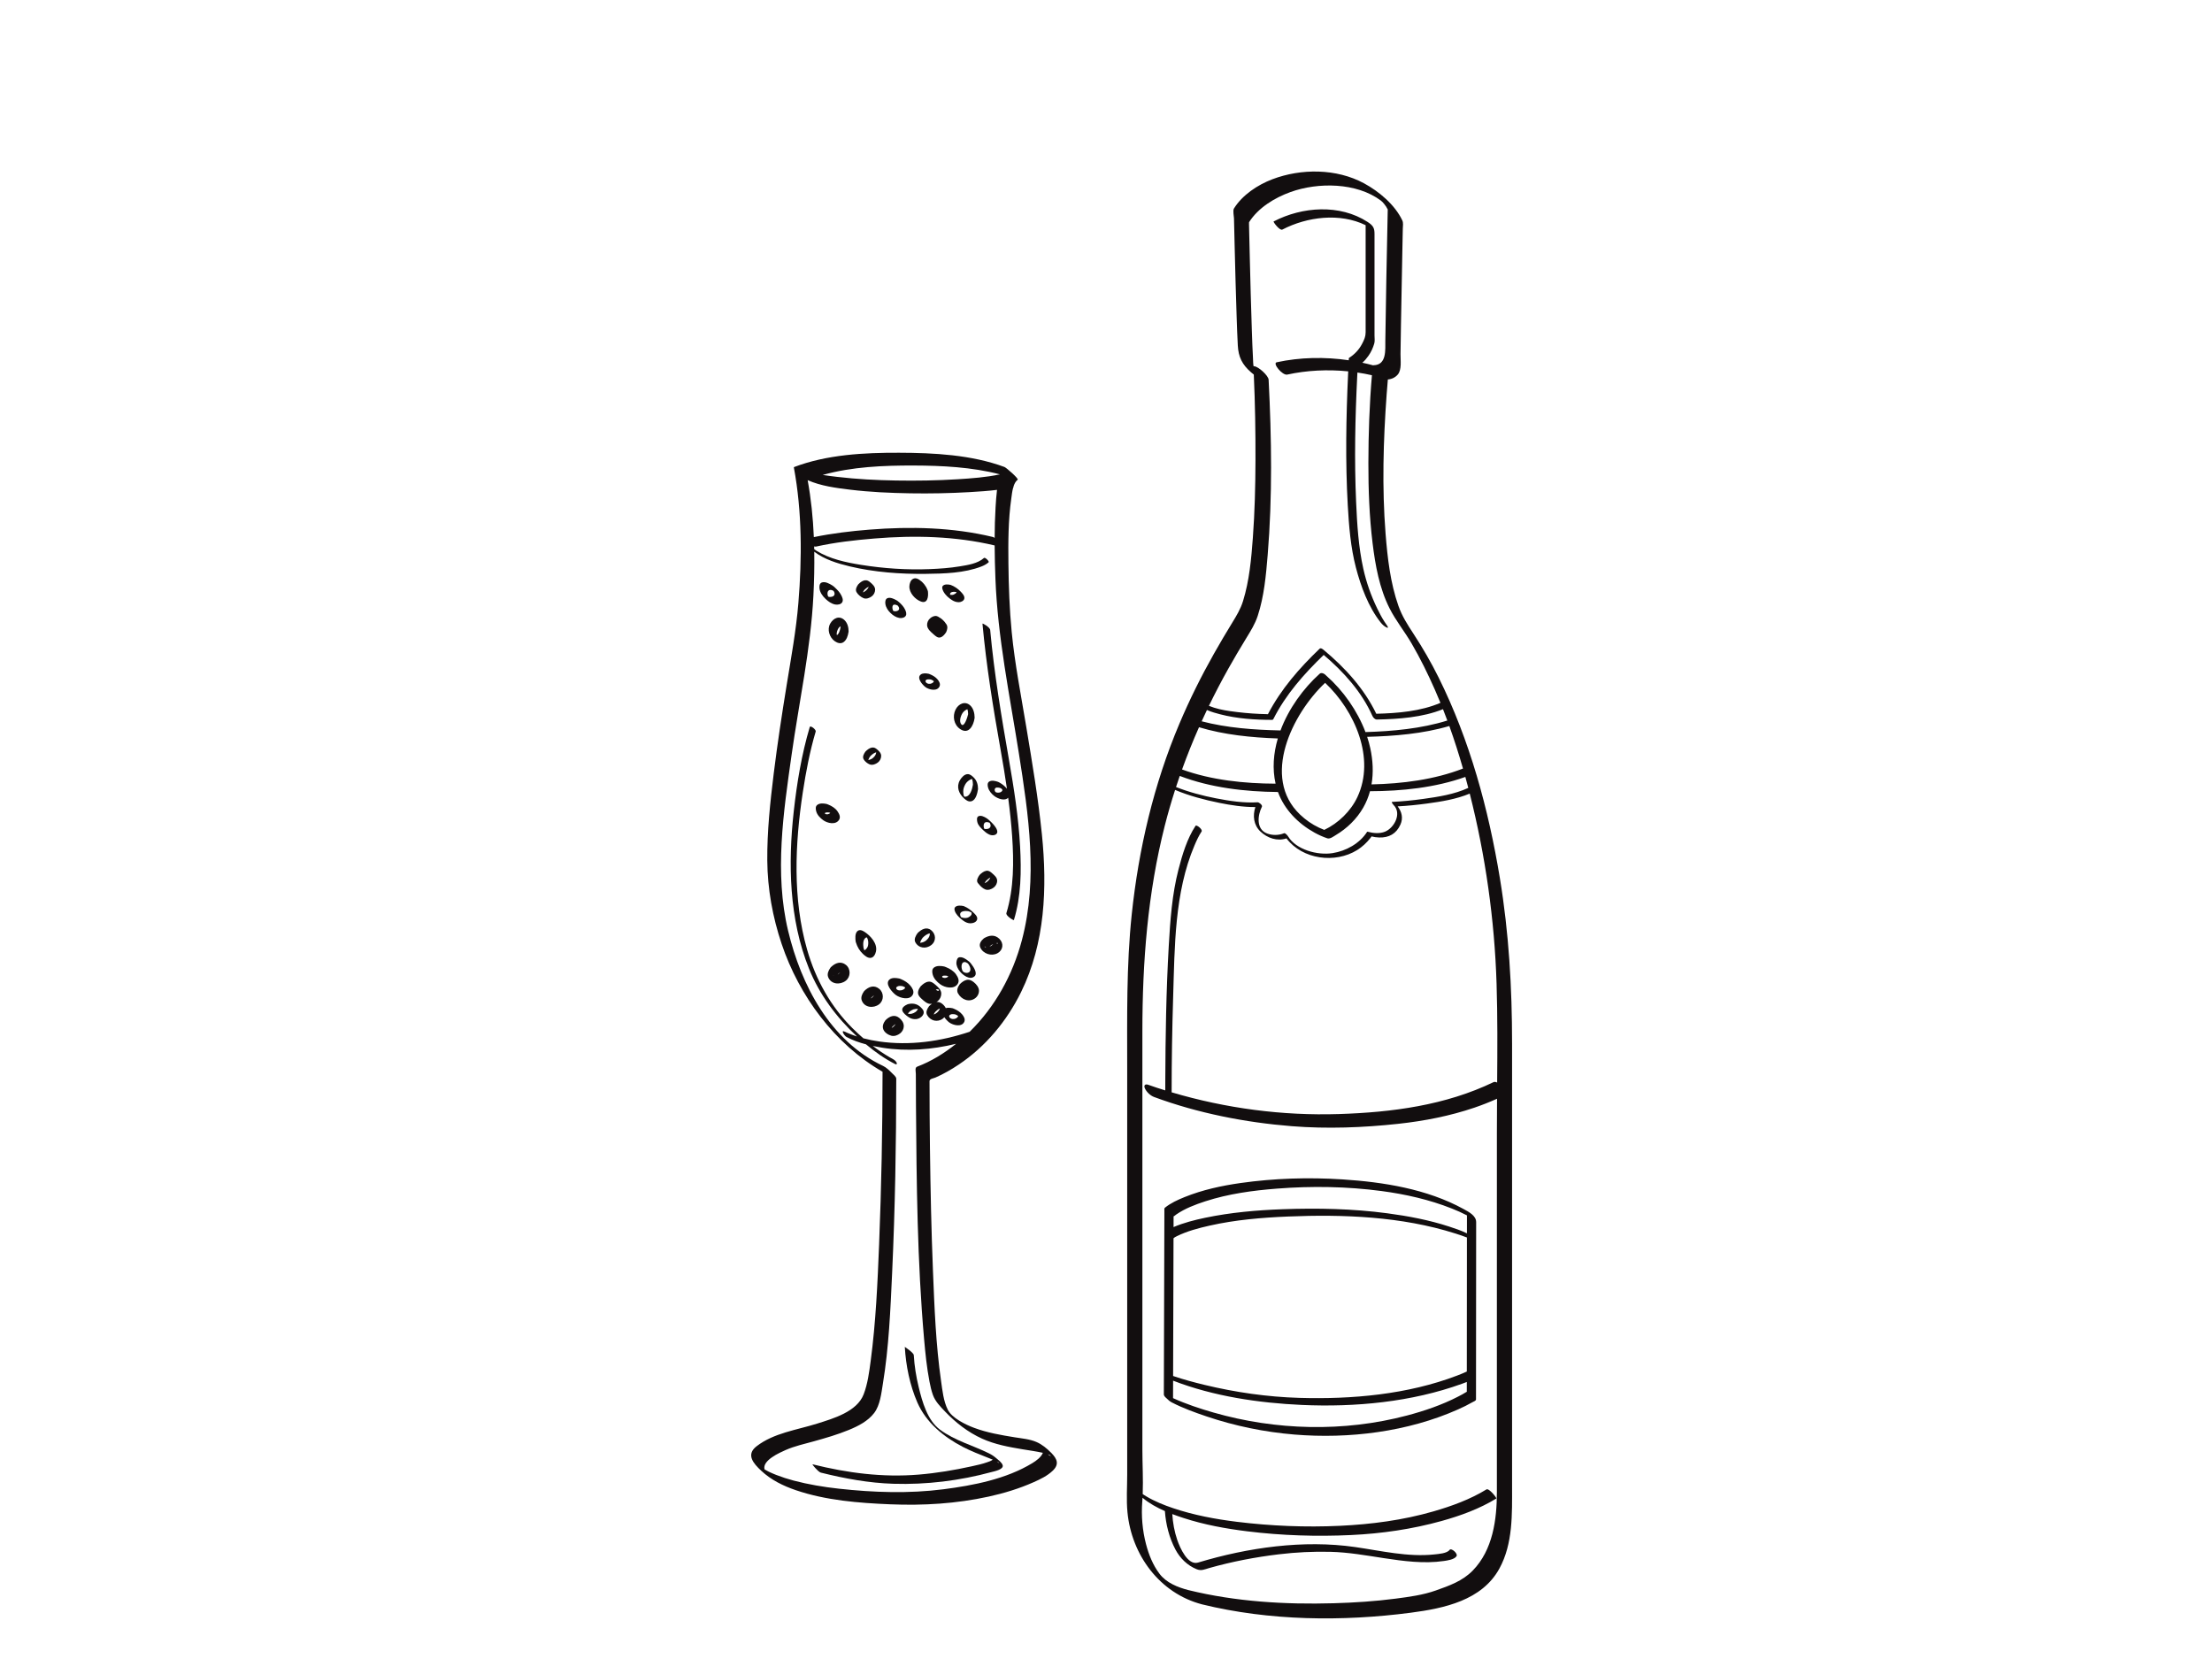 <?xml version="1.0" encoding="utf-8"?>
<!-- Generator: Adobe Illustrator 17.0.0, SVG Export Plug-In . SVG Version: 6.00 Build 0)  -->
<!DOCTYPE svg PUBLIC "-//W3C//DTD SVG 1.1//EN" "http://www.w3.org/Graphics/SVG/1.1/DTD/svg11.dtd">
<svg version="1.1" id="Layer_1" xmlns="http://www.w3.org/2000/svg" xmlns:xlink="http://www.w3.org/1999/xlink" x="0px" y="0px"
	 width="800px" height="600px" viewBox="0 0 800 600" enable-background="new 0 0 800 600" xml:space="preserve">
<g>
	<path fill="#120E0F" d="M546.861,537.561c0-9.625,0-19.251,0-28.876c0-23.315,0-46.63,0-69.944c0-20.48,0-40.96,0-61.439
		c0-20.065-1.141-39.857-4.408-59.688c-4.112-24.96-10.871-49.882-22.164-72.602c-2.705-5.442-5.748-10.709-9.078-15.792
		c-2.171-3.314-4.132-6.352-5.457-10.116c-2.925-8.313-3.95-17.312-4.64-26.05c-1.322-16.759-0.832-33.705,0.388-50.457
		c0.123-1.691,0.257-3.382,0.41-5.071c0.012-0.13,0.02-0.221,0.027-0.288c1.372-0.096,2.656-0.715,3.559-1.747
		c1.526-1.744,0.99-5.229,1.016-7.421c0.041-3.456,0.1-6.911,0.159-10.366c0.148-8.632,0.315-17.263,0.486-25.894
		c0.06-3.024,0.12-6.048,0.181-9.072c0.02-0.977,0.251-2.116-0.178-3.022c-2.693-5.686-8.449-10.497-13.853-13.421
		c-9.944-5.38-22.725-5.426-33.161-1.454c-5.28,2.009-10.831,5.664-13.876,10.571c-0.456,0.734-0.003,2.788,0.015,3.58
		c0.075,3.286,0.153,6.571,0.234,9.857c0.216,8.77,0.446,17.54,0.744,26.308c0.111,3.276,0.227,6.554,0.405,9.827
		c0.225,4.129,1.574,6.874,4.8,9.676c0.312,0.271,0.64,0.541,0.981,0.802c0.475,10.339,0.638,20.701,0.607,31.047
		c-0.028,9.334-0.264,18.675-0.947,27.986c-0.561,7.647-1.274,15.511-3.546,22.87c-0.897,2.907-2.364,5.319-3.946,7.897
		c-2.23,3.634-4.401,7.305-6.5,11.017c-4.657,8.239-8.876,16.72-12.566,25.436c-9.3,21.964-14.753,45.335-17.249,69.019
		c-1.96,18.602-1.639,37.297-1.639,55.97c0,17.86,0,35.72,0,53.58c0,31.002,0,62.003,0,93.005c0,4.545-0.339,9.12,0.099,13.647
		c1.486,15.402,11.628,29.321,26.99,33.305c24.336,5.968,50.736,6.256,75.51,3.011c12.031-1.576,25.709-4.437,32.022-15.986
		C547.222,558.235,546.861,547.531,546.861,537.561z M503.987,291.127c3.095,3.036,0.272,8.286-3.084,9.66
		c-1.888,0.773-4.297,0.567-6.225,0.027c-0.091-0.031-0.174-0.018-0.249,0.038c-2.694,4.222-7.623,6.922-12.458,7.689
		c-5.61,0.889-13.233-1.306-16.089-6.007c-0.199-0.328-1.013-1.382-1.515-1.176c-1.924,0.79-4.195,0.809-6.127,0.075
		c-4.014-1.524-3.41-6.613-1.855-9.668c0.297-0.583-1.049-1.64-1.57-1.607c-4.984,0.318-10.118-0.479-14.989-1.422
		c-4.869-0.943-9.839-2.246-14.503-4.099c0.438-1.341,0.887-2.679,1.351-4.01c11.102,4.259,23.665,5.717,35.521,5.814
		c2.3,6.36,7.351,11.458,13.211,14.691c1.492,0.823,3.033,1.524,4.649,2.064c0.968,0.323,2.303-0.734,3.061-1.184
		c4.054-2.409,7.551-5.808,9.905-9.904c1.097-1.909,1.898-3.904,2.456-5.952c11.424-0.023,23.621-1.281,34.482-5.171
		c0.363,1.321,0.717,2.645,1.063,3.97c-5.063,2.339-10.872,3.234-16.323,3.991c-3.703,0.513-7.444,0.894-11.18,1.066
		C503.012,290.035,503.917,291.058,503.987,291.127z M436.504,256.781c1.623,0.72,3.395,1.191,4.835,1.565
		c5.998,1.557,12.543,2.007,18.732,2.004c0.244,0,0.354-0.09,0.459-0.296c4.508-8.911,11.075-16.307,18.206-23.193
		c7.2,6.124,13.733,13.344,17.606,22.05c0.262,0.587,0.898,1.328,1.613,1.314c7.792-0.147,16.562-0.749,23.923-3.742
		c0.537,1.363,1.061,2.732,1.57,4.106c-9.426,2.939-19.731,3.877-29.608,4.178c-2.912-7.723-8.081-15.04-14.109-20.345
		c-0.678-0.779-1.802-1.339-2.445-0.762c-5.91,5.305-11.221,12.606-14.184,20.54c-0.058-0.014-0.115-0.028-0.167-0.029
		c-9.341-0.214-19.189-0.896-28.332-3.302C435.224,259.499,435.857,258.137,436.504,256.781z M478.942,300.141
		c-0.64-0.241-1.269-0.512-1.887-0.802c-2.53-1.187-4.84-2.802-6.861-4.727c-14.152-13.475-2.857-36.418,9.054-47.654
		c10.741,10.096,18.261,27.299,11.667,41.326C488.532,293.353,484.007,297.742,478.942,300.141z M495.587,270.621
		c-0.299-1.382-0.687-2.763-1.14-4.137c9.872-0.26,20.205-1.109,29.723-3.911c1.82,5.07,3.453,10.207,4.938,15.385
		c-10.31,4.014-21.97,5.498-33.081,5.728C496.771,279.411,496.526,274.966,495.587,270.621z M433.636,263.013
		c9.118,2.755,18.971,3.728,28.506,4.06c-1.583,5.377-2.026,10.961-0.811,16.353c-11.211-0.039-23.206-1.265-33.825-5.134
		C429.369,273.128,431.414,268.033,433.636,263.013z M444.269,241.786c2.09-3.73,4.272-7.408,6.501-11.056
		c1.601-2.621,3.134-5.057,4.099-7.988c2.321-7.049,3.003-14.717,3.608-22.069c1.729-20.994,1.419-42.314,0.338-63.343
		c-0.077-1.503-3.744-4.808-5.217-4.864c-0.077-0.003-0.154-0.016-0.231-0.023c-0.172-0.936-0.154-1.959-0.206-2.889
		c-0.184-3.273-0.293-6.551-0.405-9.827c-0.301-8.767-0.527-17.538-0.743-26.308c-0.081-3.286-0.159-6.571-0.234-9.857
		c-0.02-0.862-0.039-1.724-0.058-2.586c-0.011-0.506,0.023-0.613,0.019-0.611c3.327-5.257,9.285-8.855,14.989-10.912
		c9.972-3.596,23.919-3.482,32.707,3.11c0.375,0.281,0.85,0.782,1.182,1.214c0.719,0.934,0.764,1.016,1.221,1.886
		c0.034,0.064,0.06,0.112,0.083,0.154c-0.015,0-0.026,0.019-0.027,0.074c-0.014,0.679-0.027,1.359-0.041,2.038
		c-0.307,15.084-0.637,30.168-0.828,45.254c-0.043,3.389,0.536,8.82-4.278,8.915c-0.074-0.007-0.128,0.004-0.173,0.024
		c-1.273-0.347-2.564-0.659-3.867-0.939c0.858-0.714,1.569-1.597,2.213-2.501c0.946-1.328,1.647-2.877,2.102-4.441
		c0.263-0.905,0.09-2.003,0.09-2.931c0-2.689,0-5.378,0-8.067c0-7.093,0-14.186,0-21.279c0-2.455,0-4.91,0-7.365
		c0-2.103-0.465-3.008-2.49-4.323c-10.038-6.519-23.614-5.587-34-0.183c-0.247,0.128,2.214,3.427,3.152,2.94
		c8.985-4.674,20.86-6.133,30.125-1.589c0,10.722,0,21.443,0,32.165c0,2.196,0,4.392,0,6.589c0,1.523-0.482,2.625-1.328,4.23
		c-1.094,2.076-2.713,3.781-4.693,5.026c-0.104,0.066-0.064,0.716-0.069,0.799c-0.001,0.014-0.001,0.028-0.002,0.043
		c-8.659-1.277-17.688-1.103-26.079,0.728c-1.609,0.351,2.058,4.835,3.823,4.45c7.061-1.541,14.659-1.919,22.051-1.169
		c-0.017,0.349-0.037,0.697-0.053,1.046c-0.727,15.752-1,31.582-0.117,47.332c0.424,7.556,1.039,15.256,2.955,22.602
		c1.774,6.802,4.51,14.215,8.924,19.81c0.571,0.724,1.405,1.53,2.274,1.885c0.858,0.351,0.027-0.822-0.119-1.006
		c0.043,0.054,0.075,0.096,0.096,0.123c-0.027-0.037-0.075-0.102-0.15-0.206c-0.252-0.352-0.49-0.714-0.724-1.076
		c-0.991-1.533-1.831-3.163-2.627-4.804c-2.204-4.544-3.903-9.394-5.001-14.323c-1.756-7.881-2.245-16.069-2.602-24.114
		c-0.674-15.215-0.347-30.495,0.407-45.702c0.019-0.382,0.042-0.764,0.062-1.146c1.771,0.264,3.524,0.588,5.248,0.984
		c-0.903,10.551-1.265,21.175-1.283,31.753c-0.016,9.687,0.349,19.401,1.525,29.021c0.977,7.995,2.472,16.297,6.143,23.546
		c2.247,4.438,5.467,8.401,7.973,12.706c3.133,5.383,5.886,10.983,8.399,16.68c0.698,1.581,1.371,3.173,2.024,4.772
		c-7.088,3.068-15.537,3.767-23.211,3.951c-4.372-9.1-11.339-16.707-19.059-23.116c-0.321-0.267-1.016-0.802-1.435-0.399
		c-7.356,7.059-13.953,14.59-18.691,23.68c-0.072-0.012-0.171-0.02-0.31-0.022c-0.904-0.012-1.807-0.047-2.71-0.086
		c-3.585-0.155-7.159-0.509-10.711-1.013c-2.568-0.364-5.186-0.921-7.606-1.907C439.434,250.712,441.787,246.215,444.269,241.786z
		 M541.369,479.827c0,19.932,0,39.863,0,59.794c0,9.956-1.463,20.945-8.729,28.391c-3.727,3.82-8.472,5.465-13.358,7.204
		c-4.641,1.652-9.674,2.316-14.536,2.953c-7.433,0.974-14.933,1.452-22.423,1.667c-17.543,0.503-35.422-0.563-52.51-4.753
		c-3.869-1.003-7.968-2.624-10.456-5.9c-2.391-3.148-3.88-6.908-4.879-10.704c-1.312-4.982-1.765-10.326-1.358-15.465
		c0.035-0.443,0.056-0.889,0.082-1.334c2.388,2.001,5.19,3.553,8.1,4.823c0.325,4.793,1.57,9.684,3.808,13.9
		c1.674,3.155,4.3,5.736,7.61,7.102c1.752,0.723,2.855,0.094,4.584-0.396c8.251-2.337,16.721-3.96,25.233-4.978
		c6.178-0.739,12.405-1.049,18.625-0.895c6.529,0.163,12.85,1.298,19.285,2.28c7.071,1.078,14.589,2.093,21.733,1.037
		c1.271-0.188,3.719-0.501,4.566-1.699c0.681-0.962-1.89-3.16-2.485-2.317c-0.901,1.273-3.991,1.478-5.498,1.64
		c-9.544,1.022-19.246-1.307-28.621-2.663c-18.722-2.707-38.822,0.171-56.852,5.608c-3.703,1.117-6.543-5.304-7.548-8.269
		c-0.996-2.939-1.581-6.142-1.767-9.266c1.354,0.513,2.711,0.98,4.04,1.413c7.494,2.442,15.294,3.859,23.103,4.824
		c12.405,1.532,25.058,1.93,37.538,1.342c11.056-0.52,22.096-2.122,32.765-5.095c6.819-1.9,13.665-4.39,19.725-8.102
		c0.289-0.177-2.636-3.859-3.543-3.303c-5.918,3.623-12.559,6.034-19.198,7.952c-10.973,3.169-22.401,4.674-33.79,5.209
		c-12.416,0.584-25.002,0.07-37.337-1.454c-7.767-0.959-15.549-2.422-22.98-4.917c-3.352-1.125-6.686-2.47-9.733-4.281
		c-0.224-0.133-0.445-0.271-0.666-0.41c-0.071-0.044-0.343-0.226-0.473-0.311c-0.052-0.036-0.102-0.075-0.154-0.112
		c0.214-5.357-0.115-10.823-0.115-16.148c0-35.378,0-70.756,0-106.133c0-15.014,0-30.028,0-45.041
		c0-25.083,1.908-49.991,8.092-74.37c1.108-4.368,2.361-8.689,3.736-12.967c5.113,2.156,10.62,3.592,16.012,4.688
		c4.202,0.854,8.665,1.531,13.022,1.514c-1.013,3.093-0.665,6.489,1.849,8.863c2.526,2.385,6.038,3.58,9.399,2.471
		c5.79,7.625,17.596,9.173,25.559,4.221c1.828-1.137,3.453-2.647,4.778-4.339c0.349-0.446,0.469-0.593,0.385-0.615
		c0.906,0.24,1.867,0.376,2.803,0.404c3.561,0.111,6.192-1.35,7.69-4.663c1.084-2.4,0.454-4.699-0.999-6.591
		c3.573-0.183,7.142-0.559,10.685-1.036c5.129-0.69,10.538-1.563,15.383-3.582c5.691,22.409,8.971,45.59,9.703,68.697
		c0.377,11.914,0.302,23.862,0.211,35.8c-0.495-0.234-0.952-0.315-1.284-0.154c-17.42,8.407-36.777,10.936-55.925,11.55
		c-20.475,0.657-40.896-2.047-60.519-7.859c0.005-11.486,0.193-22.976,0.547-34.455c0.561-18.18,0.466-37.788,7.702-54.794
		c0.739-1.736,1.545-3.514,2.588-5.094c0.468-0.709-1.84-2.574-2.19-2.042c-3.073,4.656-4.791,10.46-6.17,15.789
		c-2.331,9.005-2.98,18.351-3.514,27.604c-0.947,16.384-1.192,32.817-1.261,49.226c-0.004,1.023-0.005,2.047-0.006,3.071
		c-1.001-0.31-2.002-0.62-2.999-0.946c-1.047-0.343-2.094-0.692-3.128-1.075c-1.147-0.425-1.765,0.185-1.23,1.318
		c0.617,1.306,1.952,2.586,3.314,3.09c15.829,5.858,33.017,9.221,49.791,10.556c12.77,1.016,25.82,0.526,38.546-0.859
		c9.342-1.017,18.622-2.821,27.531-5.847c2.771-0.941,5.493-2.022,8.165-3.216c-0.029,4.05-0.053,8.098-0.053,12.142
		C541.369,432.957,541.369,456.392,541.369,479.827z"/>
	<path fill="#120E0F" d="M529.29,437.246c-13.177-7.243-29.001-9.75-43.793-10.705c-12.226-0.789-24.669-0.409-36.804,1.31
		c-6.897,0.977-13.826,2.481-20.301,5.1c-2.451,0.992-5.006,2.155-7.08,3.832c-0.305,0.247-0.197,0.655-0.198,1.025
		c-0.005,1.513-0.009,3.026-0.013,4.539c-0.061,20.668-0.122,41.336-0.183,62.005c-0.001,0.406,0.443,0.915,1.004,1.386
		c0.561,0.587,1.203,1.12,1.916,1.487c4.02,2.069,8.34,3.632,12.615,5.071c10.237,3.446,20.889,5.63,31.652,6.522
		c19.761,1.637,40.987-0.97,59.218-9.083c1.79-0.796,3.55-1.665,5.254-2.632c0.358-0.203,1.239-0.492,1.239-0.972
		c0.003-3.357,0.006-6.715,0.009-10.073c0.012-13.746,0.023-27.493,0.035-41.239c0.003-4.275,0.007-8.55,0.011-12.824
		C533.872,439.634,531.167,438.278,529.29,437.246z M424.419,447.843c0.215-0.237,0.583-0.453,1.219-0.767
		c3.715-1.831,7.822-2.907,11.842-3.814c9.266-2.091,18.812-2.893,28.284-3.289c20.107-0.84,41.185-0.021,60.518,6.117
		c1.413,0.449,2.853,0.917,4.254,1.468c-0.013,16.158-0.027,32.316-0.041,48.473c-1.159,0.55-2.355,1.025-3.553,1.482
		c-17.904,6.827-38.007,8.607-57.001,8.048c-11.564-0.34-23.101-1.991-34.341-4.708c-3.798-0.919-7.615-1.939-11.328-3.208
		C424.321,481.045,424.37,464.444,424.419,447.843z M424.443,439.856c0,0.199,0.772-0.489,1.012-0.654
		c3.151-2.159,6.844-3.558,10.452-4.731c8.354-2.715,17.184-3.913,25.912-4.592c12.579-0.979,25.338-0.787,37.851,0.879
		c8.659,1.153,17.291,3.105,25.425,6.331c1.849,0.733,3.685,1.545,5.449,2.467c-0.002,2.168-0.004,4.336-0.006,6.503
		c-2.081-1.027-4.338-1.775-6.529-2.489c-7.225-2.352-14.748-3.77-22.267-4.77c-12.509-1.663-25.189-1.921-37.787-1.47
		c-9.405,0.336-18.857,1.166-28.082,3.091c-3.871,0.808-7.784,1.813-11.441,3.364c0.001-0.439,0.003-0.878,0.004-1.316
		C424.437,441.599,424.44,440.728,424.443,439.856z M530.392,503.396c-0.999,0.634-2.049,1.192-3.102,1.733
		c-5.842,3.002-12.126,5.144-18.465,6.817c-22.813,6.022-47.365,5.411-69.984-1.095c-4.914-1.414-9.895-3.067-14.594-5.199
		c0.006-2.106,0.013-4.211,0.019-6.317c14.638,5.668,31.029,8.083,46.595,8.781c19.258,0.864,39.64-1.045,57.878-7.651
		c0.584-0.211,1.169-0.43,1.753-0.655c0,0.712-0.001,1.424-0.002,2.136c0,0.421-0.001,0.843-0.001,1.264
		c0,0.095,0.006,0.144,0.012,0.168C530.488,503.364,530.457,503.354,530.392,503.396z"/>
	<path fill="#120E0F" d="M501.563,226.093C501.599,226.141,501.599,226.14,501.563,226.093L501.563,226.093z"/>
	<path fill="#120E0F" d="M374.857,521.521c-2.435-1.058-5.276-1.283-7.875-1.703c-4.975-0.803-9.941-1.653-14.681-3.421
		c-3.341-1.247-8.041-3.608-9.524-6.561c-1.559-3.105-1.939-6.969-2.425-10.355c-1.891-13.155-2.398-26.545-2.932-39.809
		c-0.594-14.736-0.902-29.483-1.085-44.23c-0.101-8.143-0.165-16.287-0.16-24.431c0-0.874,1.413-0.987,2.142-1.305
		c2.927-1.277,5.714-2.879,8.367-4.651c9.776-6.527,17.473-15.803,22.633-26.322c8.655-17.644,9.457-37.673,7.508-56.89
		c-1.327-13.084-3.524-26.074-5.675-39.043c-1.882-11.35-4.135-22.735-5.251-34.193c-0.801-8.233-1.098-16.527-1.19-24.796
		c-0.087-7.813-0.073-15.754,1.038-23.505c0.159-1.107,0.308-2.691,0.72-4.104c0.052-0.011,0.104-0.02,0.156-0.031
		c0.028-0.006-0.01-0.079-0.087-0.19c0.323-1.02,0.792-1.933,1.52-2.478c0.48-0.36-4.105-4.368-4.783-4.618
		c-11.963-4.42-25.504-5.11-38.132-5.146c-12.582-0.036-26.159,0.653-38.029,5.211c-0.018,0.007-0.008,0.039,0.021,0.088
		c-0.013,0.017-0.018,0.042-0.011,0.079c2.976,15.972,2.95,32.847,1.625,48.965c-0.819,9.961-2.632,19.795-4.234,29.65
		c-1.733,10.658-3.364,21.334-4.688,32.052c-1.287,10.412-2.409,20.945-2.327,31.45c0.08,10.236,1.939,20.448,5.193,30.14
		c6.305,18.785,19.164,36.237,36.498,46.237c-0.015,20.833-0.414,41.679-1.247,62.494c-0.561,14.015-1.189,28.112-3.038,42.027
		c-0.539,4.052-1.077,8.305-2.553,12.145c-2.428,6.318-11.026,8.757-16.82,10.586c-7.342,2.317-15.66,3.367-21.909,8.199
		c-3.928,3.037-1.148,6.208,1.691,8.855c3.591,3.349,7.917,5.464,12.525,7.032c10.868,3.698,22.733,4.629,34.124,5.101
		c11.989,0.496,23.882-0.218,35.624-2.792c5.582-1.224,11.083-2.905,16.307-5.232c2.425-1.08,4.866-2.254,6.81-4.095
		c2.471-2.338,1.661-4.32-0.544-6.527C378.59,523.833,376.907,522.411,374.857,521.521z M360.063,183.448
		c-0.221,3.694-0.317,7.397-0.335,11.102c-0.22-0.168-0.445-0.297-0.662-0.349c-14.553-3.503-29.729-3.837-44.596-2.655
		c-6.725,0.535-13.51,1.342-20.133,2.707c-0.3-6.939-0.996-13.857-2.237-20.597c4.772,2.111,10.196,2.816,15.326,3.438
		c7.231,0.877,14.532,1.2,21.811,1.321c7.173,0.119,14.356-0.02,21.518-0.438c3.266-0.191,6.563-0.409,9.83-0.81
		C360.329,179.253,360.188,181.358,360.063,183.448z M330.394,168.361c10.244,0.029,21.115,0.563,31.207,3.187
		c-0.002,0.008-0.004,0.015-0.006,0.023c-5.013,1.068-10.188,1.438-15.294,1.759c-7.405,0.465-14.835,0.578-22.253,0.454
		c-7.092-0.118-14.193-0.483-21.239-1.311c-1.734-0.204-3.504-0.423-5.271-0.704C308.104,168.802,319.606,168.331,330.394,168.361z
		 M373.363,529.16c-9.441,5.758-21.323,8.06-32.134,9.453c-12.53,1.614-25.337,1.167-37.869-0.212
		c-5.502-0.606-10.982-1.517-16.337-2.931c-2.13-0.563-4.227-1.244-6.282-2.039c-0.918-0.355-1.818-0.756-2.708-1.176
		c-0.516-0.244-1.015-0.523-1.514-0.8c-0.972-3.263,5.526-6.11,7.607-7.029c3.247-1.433,6.823-2.212,10.231-3.159
		c4.268-1.186,8.531-2.424,12.633-4.108c3.374-1.385,6.92-3.18,9.175-6.144c2.159-2.837,2.591-7.2,3.148-10.591
		c2.167-13.192,2.724-26.702,3.337-40.035c1.07-23.285,1.478-46.618,1.493-69.927c0-0.117,0-0.233,0-0.349
		c0-0.695-1.099-1.567-1.532-2c-0.953-0.954-2.016-2.033-3.251-2.618c-19.087-9.032-29.63-29.155-34.345-48.941
		c-4.963-20.829-1.677-42.688,1.28-63.577c2.711-19.154,6.902-38.206,7.887-57.56c0.266-5.235,0.391-10.552,0.307-15.881
		c3.689,2.807,8.39,4.244,12.826,5.302c8.893,2.121,18.39,2.816,27.507,2.707c6.606-0.079,13.912-0.259,20.133-2.674
		c0.944-0.366,1.844-0.84,2.602-1.517c0.325-0.29-1.278-1.921-1.677-1.564c-2.3,2.055-5.893,2.567-8.823,3.05
		c-3.564,0.587-7.187,0.839-10.793,0.987c-8.263,0.339-16.676-0.234-24.835-1.538c-5.487-0.877-11.415-2.135-16.191-5.131
		c-0.255-0.16-0.516-0.343-0.769-0.533c-0.007-0.337-0.013-0.674-0.022-1.01c0.24,0.075,0.474,0.104,0.688,0.057
		c6.908-1.526,14.026-2.329,21.065-2.912c14.499-1.2,29.325-0.869,43.526,2.505c0.023,4.016,0.13,8.033,0.284,12.039
		c0.817,21.242,5.135,42.04,8.452,62.991c3.542,22.377,7.008,45.474,1.113,67.762c-3.299,12.471-9.664,24.069-18.885,33.094
		c-10.531,3.507-21.682,5.09-32.727,3.51c-1.923-0.275-3.837-0.655-5.72-1.149c-1.324-1.149-2.609-2.344-3.853-3.576
		c-7.987-7.914-13.402-17.742-16.489-28.497c-5.264-18.341-4.4-38.241-1.551-56.919c1.123-7.363,2.534-14.79,4.658-21.941
		c0.213-0.718-1.932-2.372-2.151-1.633c-2.931,9.865-4.641,20.21-5.778,30.417c-2.108,18.934-1.705,39.017,5.488,56.905
		c3.79,9.426,9.953,17.715,17.391,24.582c-0.373-0.119-0.744-0.242-1.114-0.371c-0.828-0.288-1.645-0.609-2.448-0.96
		c-0.252-0.11-1.129-0.549-0.725-0.333c-1.829-0.979-0.334,1.416,0.486,1.855c2.192,1.173,4.592,2.014,7.041,2.657
		c3.274,2.733,6.818,5.247,10.587,7.155c0.491,0.249,0.719-0.087,0.495-0.531c-0.301-0.596-0.857-1.048-1.441-1.344
		c0.42,0.213-0.755-0.42-0.969-0.543c-1.121-0.643-2.211-1.34-3.285-2.057c-0.999-0.668-1.976-1.369-2.933-2.096
		c1.155,0.244,2.31,0.453,3.45,0.635c8.889,1.425,17.967,0.702,26.686-1.42c-4.248,3.411-9.002,6.361-14.063,8.265
		c-0.954,0.359-0.504,1.688-0.503,2.623c0.005,3.872,0.024,7.743,0.053,11.615c0.206,28.044,0.475,56.235,2.922,84.187
		c0.453,5.184,0.98,10.389,1.964,15.503c0.314,1.628,0.681,3.26,1.244,4.823c0.843,2.342,2.653,4.165,4.338,5.935
		c3.88,4.075,8.32,7.538,13.46,9.867c4.612,2.089,9.666,3.018,14.629,3.839c2.441,0.404,4.9,0.739,7.317,1.273
		c0.007,0.001,0.013,0.004,0.02,0.005C376.534,527.028,374.781,528.295,373.363,529.16z M378.984,525.955
		C380.587,526.489,380.1,526.94,378.984,525.955L378.984,525.955z"/>
	<path fill="#120E0F" d="M355.612,321.282c0.062,0.05,0.111,0.08,0.146,0.089c0.193,0.118,0.389,0.225,0.589,0.303
		c1.023,0.401,2.236-0.066,3.051-0.689c0.814-0.623,1.294-1.599,1.228-2.619c-0.07-1.075-1.036-1.858-1.784-2.516
		c-0.65-0.572-1.231-1.061-2.129-0.917c-0.935,0.15-1.783,0.847-2.429,1.494c-0.546,0.737-1.308,2.025-0.651,2.897
		C354.144,320.001,354.841,320.771,355.612,321.282z M358.169,317.371c-0.206,0.573-0.634,1.068-1.084,1.457
		c-0.299,0.258-0.646,0.444-1.013,0.579c0.156-0.297,0.343-0.577,0.524-0.822C357.011,318.169,357.563,317.682,358.169,317.371z"/>
	<path fill="#120E0F" d="M315.347,270.365c-0.902,0.145-1.721,0.818-2.344,1.442c-0.563,0.761-1.172,1.858-0.671,2.78
		c0.43,0.791,1.379,1.548,2.207,1.873c0.979,0.383,2.167-0.087,2.943-0.68c0.749-0.573,1.19-1.45,1.202-2.385
		c0.013-0.983-0.728-1.732-1.426-2.326C316.668,270.565,316.136,270.239,315.347,270.365z M315.707,274.125
		c-0.472,0.408-1.069,0.649-1.683,0.736c0.153-0.503,0.455-0.992,0.755-1.398c0.556-0.556,1.3-1.176,2.111-1.386
		c-0.017,0.172-0.051,0.344-0.097,0.512C316.623,273.203,316.178,273.718,315.707,274.125z"/>
	<path fill="#120E0F" d="M312.342,216.343c0.983,0.385,2.177-0.084,2.956-0.68c0.756-0.578,1.189-1.457,1.201-2.398
		c0.014-1.085-0.897-1.926-1.656-2.575c-0.638-0.546-1.222-0.953-2.081-0.815c-0.902,0.144-1.721,0.818-2.344,1.442
		c-0.58,0.784-1.169,1.875-0.656,2.818C310.261,215.051,311.378,215.965,312.342,216.343z M314.187,212.179
		c-0.22,0.641-0.719,1.19-1.24,1.589c-0.214,0.163-0.536,0.342-0.892,0.478c0.008-0.018,0.016-0.037,0.024-0.054
		c0.143-0.295,0.319-0.582,0.515-0.846C313.067,212.873,313.591,212.472,314.187,212.179z"/>
	<path fill="#120E0F" d="M331.038,340.772c1.199,2.203,3.842,2.499,5.741,1.046c1.884-1.442,1.762-3.96-0.007-5.396
		c-1.697-1.377-3.565-0.306-4.912,1.043C331.214,338.337,330.455,339.7,331.038,340.772z M336.292,337.559
		c0.005,0.231-0.027,0.459-0.07,0.687c-0.143,0.751-0.706,1.391-1.265,1.874c-0.557,0.481-1.245,0.736-1.965,0.834
		c-0.068,0.01-0.14,0.014-0.212,0.018c0.121-0.647,0.517-1.289,0.902-1.809C334.39,338.454,335.279,337.736,336.292,337.559z"/>
	<path fill="#120E0F" d="M351.822,329.837c-0.936-0.855-1.911-1.565-3.077-2.045c-0.087-0.048-0.174-0.088-0.258-0.106
		c-0.922-0.191-2.31-0.346-3.034,0.385c-0.553,0.56-0.087,1.663,0.245,2.196c0.681,1.094,1.705,2.005,2.74,2.756
		c0.744,0.54,1.684,0.935,2.615,0.907c1.003-0.03,2.322-0.523,2.384-1.686C353.486,331.326,352.421,330.384,351.822,329.837z
		 M350.294,331.745c-0.574,0.32-1.274,0.315-1.902,0.211c-0.295-0.049-0.576-0.157-0.85-0.272c-0.036-0.074-0.071-0.148-0.101-0.225
		c-0.89-2.049,1.612-2.148,2.948-1.871c0.321,0.12,0.624,0.251,0.929,0.407c0.026,0.072,0.047,0.146,0.063,0.222
		C351.57,330.934,350.809,331.458,350.294,331.745z"/>
	<path fill="#120E0F" d="M350.858,348.124c-0.159-0.178-0.393-0.406-0.643-0.565c-0.89-0.73-2.004-1.457-3.126-1.37
		c-0.885,0.068-1.118,1.124-1.185,1.829c-0.11,1.166,0.498,2.335,1.187,3.226c1.035,1.339,3.608,3.349,5.312,1.903
		c1.254-1.064-0.208-3.329-1.118-4.504C351.17,348.454,350.993,348.26,350.858,348.124z M350.862,351.114
		c-0.39,1.08-2.223,0.893-2.72,0.057c-0.506-0.854-0.731-3.126,0.682-3.235c0.389-0.03,0.788,0.218,1.101,0.418
		c0.032,0.02,0.102,0.075,0.174,0.132C350.644,349.192,351.174,350.246,350.862,351.114z"/>
	<path fill="#120E0F" d="M297.715,296.629c1.515,1.1,4.51,1.814,5.737-0.114c0.673-1.059,0.036-2.223-0.588-3.128
		c-0.759-1.101-2.091-1.92-3.327-2.406c-0.189-0.099-0.384-0.178-0.58-0.219c-1.062-0.221-2.469-0.368-3.38,0.342
		c-0.722,0.563-0.591,1.512-0.389,2.291C295.534,294.732,296.634,295.844,297.715,296.629z M298.387,294.328
		c0.002,0.002,0.002,0.003,0.003,0.005c-0.025-0.013-0.05-0.024-0.078-0.038C298.346,294.312,298.366,294.319,298.387,294.328z
		 M298.43,294.396C298.455,294.448,298.465,294.489,298.43,294.396L298.43,294.396z M298.874,294.489
		c-0.211-0.035-0.325-0.081-0.465-0.147c-0.001-0.002-0.001-0.003-0.002-0.005c0.097,0.036,0.027-0.03-0.02-0.057
		c-0.007-0.021-0.014-0.039-0.023-0.066c-0.072-0.209-0.021-0.08,0.033-0.233c-0.023,0.064,0.375-0.141,0.446-0.149
		c0.308-0.037,0.624-0.018,0.933,0.008c0.044,0.004,0.075,0.006,0.1,0.008c0.013,0.003,0.032,0.008,0.058,0.013
		c0.123,0.051,0.237,0.104,0.344,0.159c-0.115,0.121-0.288,0.22-0.402,0.284C299.583,294.469,299.209,294.545,298.874,294.489z"/>
	<path fill="#120E0F" d="M342.076,349.758c-0.19-0.094-0.383-0.17-0.58-0.211c-1.171-0.243-2.721-0.386-3.724,0.396
		c-0.791,0.617-0.671,1.662-0.448,2.52c0.38,1.463,1.558,2.668,2.741,3.528c1.673,1.215,4.964,1.944,6.306-0.166
		c0.735-1.157,0.08-2.426-0.608-3.425C344.922,351.178,343.443,350.287,342.076,349.758z M341.406,353.669
		c-0.238-0.04-0.384-0.104-0.632-0.226c0.308,0.151,0.004-0.1,0.011-0.05c-0.187-0.295,0.116-0.482,0.497-0.529
		c0.295-0.036,0.596-0.022,0.893,0c0.044,0.007,0.204,0.026,0.311,0.042c0.181,0.075,0.348,0.156,0.503,0.243
		c-0.125,0.142-0.327,0.254-0.462,0.329C342.188,353.669,341.787,353.732,341.406,353.669z"/>
	<path fill="#120E0F" d="M325.349,353.919c-0.12-0.045-0.228-0.06-0.329-0.064c-1.068-0.2-2.391-0.321-3.263,0.358
		c-1.98,1.543,1.013,4.755,2.259,5.66c1.567,1.138,5.168,2.086,6.189-0.323c0.457-1.079-0.263-2.238-0.934-3.052
		c-0.89-1.08-2.115-1.832-3.396-2.37C325.702,354.032,325.526,353.956,325.349,353.919z M326.606,357.941
		c-0.642,0.358-1.842,0.385-2.298-0.164c-0.569-0.684,0.276-1.095,0.805-1.185c0.302-0.052,0.641-0.007,0.944,0.019
		c0.076,0.007,0.278,0.04,0.42,0.062c0.238,0.093,0.461,0.201,0.689,0.321c0.06,0.031,0.124,0.085,0.182,0.137
		c-0.001,0.037-0.004,0.08-0.017,0.134C327.262,357.559,326.838,357.811,326.606,357.941z"/>
	<path fill="#120E0F" d="M353.504,297.455c0.316,1.127,1.313,2.058,2.134,2.826c0.828,0.774,1.784,1.57,2.93,1.777
		c0.713,0.128,1.663-0.067,2.014-0.756c0.314-0.616-0.103-1.462-0.424-1.978c-0.618-0.992-1.472-1.848-2.353-2.618
		c-0.329-0.309-0.678-0.598-1.054-0.833c-0.769-0.48-1.995-1.119-2.894-0.664C353.123,295.58,353.33,296.837,353.504,297.455z
		 M356.901,297.312c0.348,0.013,0.704,0.117,1.042,0.262c0.106,0.194,0.193,0.397,0.259,0.607c0.138,0.438,0.061,0.866-0.244,1.206
		c-0.377,0.419-1.116,0.483-1.63,0.431c-0.122-0.013-0.242-0.041-0.36-0.077C355.587,298.851,355.61,297.263,356.901,297.312z"/>
	<path fill="#120E0F" d="M322.336,374.575c1.123,0.306,2.324-0.16,3.208-0.836c0.779-0.596,1.307-1.595,1.321-2.575
		c0.017-1.255-0.726-2.28-1.665-3.043c-1.716-1.392-3.582-0.519-4.971,0.872c-0.717,0.968-1.212,2.096-0.771,3.276
		C319.892,373.432,321.199,374.265,322.336,374.575z M323.915,370.355c-0.218,0.402-0.55,0.749-0.886,1.039
		c-0.176,0.152-0.37,0.267-0.572,0.367c0.092-0.147,0.188-0.289,0.287-0.423C323.06,371.022,323.466,370.643,323.915,370.355z"/>
	<path fill="#120E0F" d="M305.963,348.981c-1.829-1.485-3.806-0.752-5.349,0.703c-0.067,0.044-0.127,0.101-0.181,0.172
		c-0.064,0.064-0.113,0.134-0.15,0.209c-0.65,0.936-1.2,2.152-0.781,3.272c1.013,2.708,4.311,2.944,6.364,1.373
		C307.685,353.318,307.747,350.428,305.963,348.981z M301.567,352.85C301.204,352.851,301.307,352.725,301.567,352.85
		L301.567,352.85z M303.235,352.256c-0.08,0.069-0.17,0.125-0.259,0.182c0.03-0.043,0.058-0.086,0.09-0.128
		c0.234-0.234,0.499-0.481,0.788-0.697C303.674,351.849,303.46,352.061,303.235,352.256z"/>
	<path fill="#120E0F" d="M352.177,355.215c-0.756-0.613-1.626-1.038-2.606-0.813c-0.932,0.214-1.774,0.869-2.434,1.531
		c-0.681,0.919-1.293,2.179-0.693,3.282c1.28,2.352,4.096,3.452,6.318,1.752c0.782-0.598,1.29-1.585,1.303-2.567
		C354.083,357.093,353.132,355.99,352.177,355.215z M349.132,360.407C349.231,360.724,349.1,360.828,349.132,360.407
		L349.132,360.407z"/>
	<path fill="#120E0F" d="M317.966,357.611c-1.879-1.524-3.853-0.753-5.416,0.812c-0.057,0.057-0.099,0.119-0.13,0.186
		c-0.651,0.932-1.169,2.104-0.75,3.224c0.984,2.632,4.256,2.918,6.254,1.39C319.737,361.835,319.724,359.038,317.966,357.611z
		 M313.465,361.459C313.343,361.45,313.365,361.43,313.465,361.459L313.465,361.459z M315.351,360.824
		c-0.129,0.111-0.275,0.204-0.428,0.288c0.064-0.099,0.131-0.197,0.199-0.289c0.284-0.284,0.621-0.594,0.992-0.846
		C315.911,360.297,315.637,360.577,315.351,360.824z"/>
	<path fill="#120E0F" d="M345.004,364.828c-0.138-0.077-0.28-0.138-0.422-0.167c-0.097-0.036-0.183-0.048-0.264-0.051
		c-0.712-0.134-1.559-0.227-2.265-0.007c-0.287-0.61-0.764-1.137-1.286-1.561c-0.686-0.557-1.388-0.734-2.071-0.658
		c0.126-0.08,0.247-0.164,0.359-0.25c0.875-0.669,1.363-1.679,1.378-2.766c0.018-1.361-1.234-2.448-2.173-3.253
		c-0.792-0.678-1.525-1.238-2.595-1.066c-1.033,0.166-1.972,0.937-2.686,1.652c-0.685,0.925-1.337,2.171-0.735,3.278
		c0.392,0.722,1.159,1.363,1.772,1.888c0.503,0.431,1.018,0.806,1.635,1.048c0.446,0.174,0.929,0.193,1.407,0.114
		c-0.367,0.245-0.718,0.541-1.044,0.868c-0.629,0.848-1.296,2.113-0.733,3.149c1.19,2.187,3.777,2.836,5.755,1.323
		c0.182-0.139,0.348-0.301,0.497-0.478c0.558,0.829,1.327,1.567,1.809,1.918c1.372,0.996,4.531,1.798,5.422-0.304
		c0.395-0.932-0.207-1.916-0.788-2.622C347.2,365.94,346.123,365.292,345.004,364.828z M339.179,357.81
		c0.863,0.077,0.287,1.128-0.735,0.065C338.683,357.814,338.928,357.788,339.179,357.81z M338.815,366.297
		c-0.338,0.292-0.731,0.482-1.148,0.604c0.157-0.333,0.36-0.653,0.568-0.934c0.432-0.433,1.038-0.978,1.691-1.269
		C339.782,365.338,339.294,365.882,338.815,366.297z M345.782,368.303c-0.657,0.366-1.787,0.346-2.294-0.264
		c-0.567-0.682,0.1-1.141,0.704-1.245c0.283-0.048,0.599-0.01,0.883,0.014c0.069,0.006,0.279,0.04,0.407,0.06
		c0.231,0.09,0.448,0.194,0.668,0.31c0.087,0.046,0.302,0.251,0.359,0.28C346.586,367.733,346.014,368.172,345.782,368.303z"/>
	<path fill="#120E0F" d="M355.846,339.349c-0.984,0.817-1.905,2.04-1.306,3.348c1.042,2.274,4.049,3.242,6.206,2.057
		c2.079-1.142,2.368-3.597,0.665-5.232C359.715,337.893,357.708,338.228,355.846,339.349z M356.632,342.56
		c-0.053-0.003-0.106,0-0.159-0.005C355.757,342.488,356.159,342.086,356.632,342.56z M358.075,342.288
		c-0.059,0.028-0.12,0.046-0.18,0.07c0.187-0.199,0.387-0.386,0.587-0.552c0.232-0.14,0.474-0.26,0.722-0.364
		C358.873,341.814,358.446,342.113,358.075,342.288z M360.32,341.1c0.095-0.016,0.19-0.029,0.285-0.04
		C361.274,340.977,360.825,341.509,360.32,341.1z"/>
	<path fill="#120E0F" d="M336.373,243.867c-0.137-0.078-0.28-0.137-0.423-0.167c-0.087-0.033-0.165-0.044-0.24-0.046
		c-0.883-0.164-2.002-0.252-2.721,0.309c-1.607,1.254,0.722,3.818,1.751,4.566c1.291,0.937,4.245,1.629,5.073-0.325
		c0.369-0.87-0.161-1.791-0.708-2.454C338.389,244.88,337.404,244.295,336.373,243.867z M337.058,247.106
		c-0.624,0.347-1.654,0.295-2.13-0.278c-0.464-0.558-0.061-1.044,0.532-1.117c0.298-0.037,0.603-0.018,0.9,0.008
		c0.034,0.003,0.265,0.035,0.285,0.035c0.014,0.003,0.028,0.005,0.041,0.008c0.232,0.087,0.45,0.2,0.669,0.315
		c0.078,0.041,0.302,0.253,0.346,0.268C337.819,246.644,337.226,247.012,337.058,247.106z"/>
	<path fill="#120E0F" d="M309.569,340.886c0.487,1.574,1.314,2.993,2.532,4.129c0.723,0.675,1.72,1.522,2.781,1.412
		c1.136-0.117,1.704-1.337,1.918-2.299c0.637-2.858-1.955-5.704-4.126-7.11c-0.812-0.527-1.854-0.985-2.643-0.195
		c-0.859,0.859-0.702,2.657-0.567,3.722C309.479,340.659,309.519,340.773,309.569,340.886z M313.113,339.129
		c0.21-0.148,0.424-0.03,0.438-0.084c0.095,0.189,0.171,0.388,0.247,0.586c0.264,0.691,0.268,1.48,0.164,2.2
		c-0.086,0.599-0.426,1.112-0.849,1.523c-0.142,0.138-0.32,0.249-0.507,0.328c-0.037-0.092-0.072-0.185-0.107-0.276
		c-0.04-0.104-0.172-0.516-0.198-0.586C312.151,341.64,312.005,339.907,313.113,339.129z"/>
	<path fill="#120E0F" d="M344.262,217.009c0.764,0.49,1.639,0.815,2.555,0.787c0.758-0.023,1.75-0.475,1.934-1.269
		c0.222-0.963-0.705-1.929-1.306-2.557c-1.01-1.054-2.227-1.906-3.598-2.417c-0.081-0.03-0.142-0.043-0.192-0.047
		c-0.007-0.001-0.013-0.004-0.019-0.005c-0.806-0.167-1.994-0.274-2.625,0.364c-0.514,0.52-0.098,1.505,0.174,2.023
		C341.861,215.173,343.056,216.237,344.262,217.009z M343.7,215.418C343.965,215.698,343.838,215.769,343.7,215.418L343.7,215.418z
		 M344.919,215.034c-0.395,0.177-0.886,0.137-1.305,0.071c-0.221-1.201,1.49-1.136,2.354-0.987
		C345.861,214.56,345.273,214.875,344.919,215.034z"/>
	<path fill="#120E0F" d="M328.295,363.184c-0.873,0.376-2.296,1.174-1.946,2.318c0.283,0.923,1.393,1.759,2.14,2.284
		c0.896,0.63,1.861,0.916,2.956,0.781c1.66-0.205,3.479-1.945,2.206-3.565C332.228,363.192,330.503,362.612,328.295,363.184z
		 M328.328,366.873C328.421,367.04,328.307,367.112,328.328,366.873L328.328,366.873z M329.748,366.623
		c-0.433,0.111-0.915,0.105-1.371,0.02c0.061-0.188,0.2-0.354,0.323-0.5c0.406-0.482,1.043-0.829,1.615-1.076
		c0.553-0.144,1.096-0.217,1.657-0.215C331.669,365.802,330.655,366.391,329.748,366.623z"/>
	<path fill="#120E0F" d="M298.605,216.633c0.973,0.91,2.133,1.755,3.472,1.996c0.875,0.158,2.116-0.009,2.563-0.886
		c0.406-0.799-0.03-1.754-0.396-2.475c-0.503-0.992-1.282-1.845-2.109-2.606c-0.345-0.377-0.76-0.704-1.14-0.942
		c-0.996-0.622-2.55-1.489-3.751-1.063c-0.907,0.322-0.962,1.422-0.855,2.236C296.581,214.343,297.564,215.66,298.605,216.633z
		 M300.307,213.346c0.383-0.015,0.753,0.156,1.054,0.292c0.026,0.012,0.05,0.026,0.075,0.038c0.096,0.124,0.185,0.258,0.248,0.401
		c0.189,0.423,0.238,0.875-0.032,1.268c-0.304,0.443-0.925,0.517-1.413,0.551c-0.229,0.015-0.477-0.033-0.695-0.114
		C299.087,214.939,299.119,213.391,300.307,213.346z"/>
	<path fill="#120E0F" d="M345.567,256.686c-1.151,2.383-0.587,5.469,1.702,7c3.069,2.052,4.796-1.197,5.196-3.945
		c0.002-0.013-0.001-0.027,0-0.039c0.012-0.058,0.021-0.121,0.02-0.195c-0.017-1.518-0.407-3.252-1.544-4.331
		C349.044,253.374,346.608,254.532,345.567,256.686z M348.094,257.92c0.369-0.566,0.899-0.999,1.495-1.302
		c0.073-0.037,0.172-0.083,0.275-0.116c0,0.001,0,0.001,0.001,0.002c0.197,0.559,0.26,1.184,0.272,1.778
		c-0.193,0.891-1.38,4.897-2.438,3.717C346.771,260.963,347.454,258.902,348.094,257.92z"/>
	<path fill="#120E0F" d="M337.662,229.434c0.747,0.652,1.529,1.422,2.57,1.052c0.85-0.302,1.506-1.144,1.971-1.875
		c0.396-0.885,0.648-1.934,0.098-2.796c-0.101-0.158-0.22-0.309-0.342-0.457c-0.342-0.624-1.548-1.742-2.175-2.012
		c-0.306-0.234-0.636-0.438-0.991-0.525c-0.883-0.217-1.845,0.287-2.473,0.861c-0.675,0.617-1.069,1.54-1.022,2.451
		C335.369,227.512,336.714,228.608,337.662,229.434z"/>
	<path fill="#120E0F" d="M300.272,225.51c-1.229,2.143-0.292,5.083,1.68,6.423c0.959,0.652,2.171,1.019,3.18,0.265
		c1.081-0.807,1.53-2.263,1.729-3.541c0.028-0.093,0.046-0.198,0.046-0.327c-0.006-1.44-0.403-3.01-1.467-4.035
		C303.582,222.507,301.412,223.522,300.272,225.51z M303.952,226.487c0.015,0.161,0.024,0.324,0.026,0.493
		c-0.109,0.61-0.272,1.19-0.52,1.765c-0.123,0.285-0.301,0.51-0.499,0.744c-0.075,0.093-0.166,0.164-0.267,0.223
		c-0.297-0.735,0.198-1.972,0.549-2.501C303.434,226.921,303.677,226.684,303.952,226.487z"/>
	<path fill="#120E0F" d="M352.286,281.332c-0.597-0.617-1.348-1.34-2.257-1.359c-1.236-0.027-2.318,1.245-2.867,2.202
		c-1.378,2.405-0.377,4.882,1.517,6.589c0.789,0.711,1.683,1.353,2.771,0.981c1.526-0.522,2.05-2.971,2.257-4.316
		c0.004-0.024-0.001-0.05-0.002-0.075c0.004,0,0.012,0.002,0.012-0.001C353.71,283.868,353.339,282.42,352.286,281.332z
		 M348.877,288.142c-0.437-0.025-0.495-1.539-0.503-1.887c-0.022-0.94,0.315-1.854,0.775-2.656c0.382-0.666,0.966-1.174,1.613-1.567
		c0.258-0.156,0.535-0.259,0.826-0.3c0.201,0.655,0.28,1.375,0.283,2.056C351.627,285.328,350.899,288.256,348.877,288.142z"/>
	<path fill="#120E0F" d="M322.125,221.757c0.882,0.825,1.919,1.52,3.125,1.737c0.771,0.139,1.818-0.039,2.289-0.724
		c0.458-0.667,0.127-1.571-0.166-2.227c-0.445-0.997-1.248-1.9-2.069-2.628c-0.17-0.171-0.355-0.326-0.542-0.463
		c-0.198-0.158-0.443-0.333-0.677-0.435c-0.895-0.516-2.114-1.044-3.072-0.704c-0.828,0.294-0.908,1.317-0.81,2.061
		C320.375,219.681,321.178,220.871,322.125,221.757z M323.553,218.662c0.379,0.014,0.707,0.153,1.047,0.307
		c0.01,0.004,0.013,0.006,0.021,0.009c0.388,0.403,0.751,0.958,0.471,1.509c-0.246,0.483-0.875,0.564-1.352,0.596
		c-0.233,0.016-0.481-0.077-0.691-0.164c-0.001,0-0.001,0-0.001,0c-0.004-0.008-0.004-0.01-0.01-0.02
		C322.691,220.31,322.458,218.621,323.553,218.662z"/>
	<path fill="#120E0F" d="M333.113,217.569c2.343,0.832,2.672-1.734,2.502-3.475c0.012-0.08,0.003-0.181-0.036-0.311
		c-0.022-0.158-0.087-0.317-0.167-0.475c-0.564-1.479-1.613-2.756-2.929-3.629c-0.756-0.502-1.526-0.75-2.339-0.281
		c-0.842,0.486-1.2,1.697-1.25,2.596C328.759,214.381,330.99,216.815,333.113,217.569z"/>
	<path fill="#120E0F" d="M364.172,285.255c-0.711-0.906-1.649-1.64-2.649-2.204c-0.177-0.115-0.361-0.21-0.547-0.276
		c-0.939-0.333-2.343-0.691-3.241-0.092c-0.681,0.455-0.594,1.381-0.409,2.074c0.337,1.261,1.267,2.379,2.296,3.151
		c1.2,0.901,3.73,1.936,4.998,0.605c0.61,4.604,1.111,9.221,1.431,13.856c0.636,9.233,0.668,18.927-2.076,27.854
		c-0.305,0.995,2.649,2.73,2.711,2.528c2.639-8.585,2.727-17.743,2.243-26.635c-0.573-10.539-2.223-21.009-4.032-31.396
		c-2.71-15.566-5.341-31.149-6.784-46.895c-0.092-0.999-2.812-2.538-2.786-2.253c1.396,15.231,3.847,30.338,6.519,45.387
		C362.691,275.711,363.484,280.476,364.172,285.255z M362.088,286.38c-0.553,0.419-1.825,0.416-2.136-0.047
		c-0.435-0.65-0.197-1.486,0.625-1.509c0.543-0.016,0.891,0.067,1.287,0.202C362.485,285.38,362.885,285.775,362.088,286.38z"/>
	<path fill="#120E0F" d="M360.35,527.409c-0.836-0.731-1.724-1.314-2.716-1.804c-5.918-2.924-12.256-4.55-17.656-8.537
		c-4.585-3.385-6.438-10.119-7.718-15.387c-0.915-3.764-1.553-7.674-1.775-11.546c-0.034-0.589-1.063-1.346-1.447-1.704
		c-0.128-0.12-1.8-1.308-1.801-1.324c0.39,6.813,1.811,13.849,4.535,20.11c3.166,7.276,9.595,12.531,16.507,16.096
		c2.974,1.534,6.101,2.743,9.211,3.969c0.515,0.203,1.03,0.408,1.541,0.62c-0.521,0.47-1.368,0.713-1.972,0.93
		c-1.798,0.645-3.69,1.048-5.55,1.46c-6.354,1.409-12.788,2.482-19.276,3.02c-12.994,1.078-25.74-0.581-38.331-3.723
		c-0.286-0.071,0.822,1.197,0.916,1.291c0.524,0.521,1.363,1.541,2.122,1.73c8.607,2.148,17.312,3.742,26.2,4.017
		c11.872,0.368,23.991-1.114,35.456-4.239c0.9-0.245,4.403-0.902,4.047-2.427C362.417,528.997,361.033,528.006,360.35,527.409z
		 M360.508,528.552c0.054,0.025,0.11,0.049,0.164,0.075C361.834,529.181,361.343,529.336,360.508,528.552z"/>
</g>
</svg>
